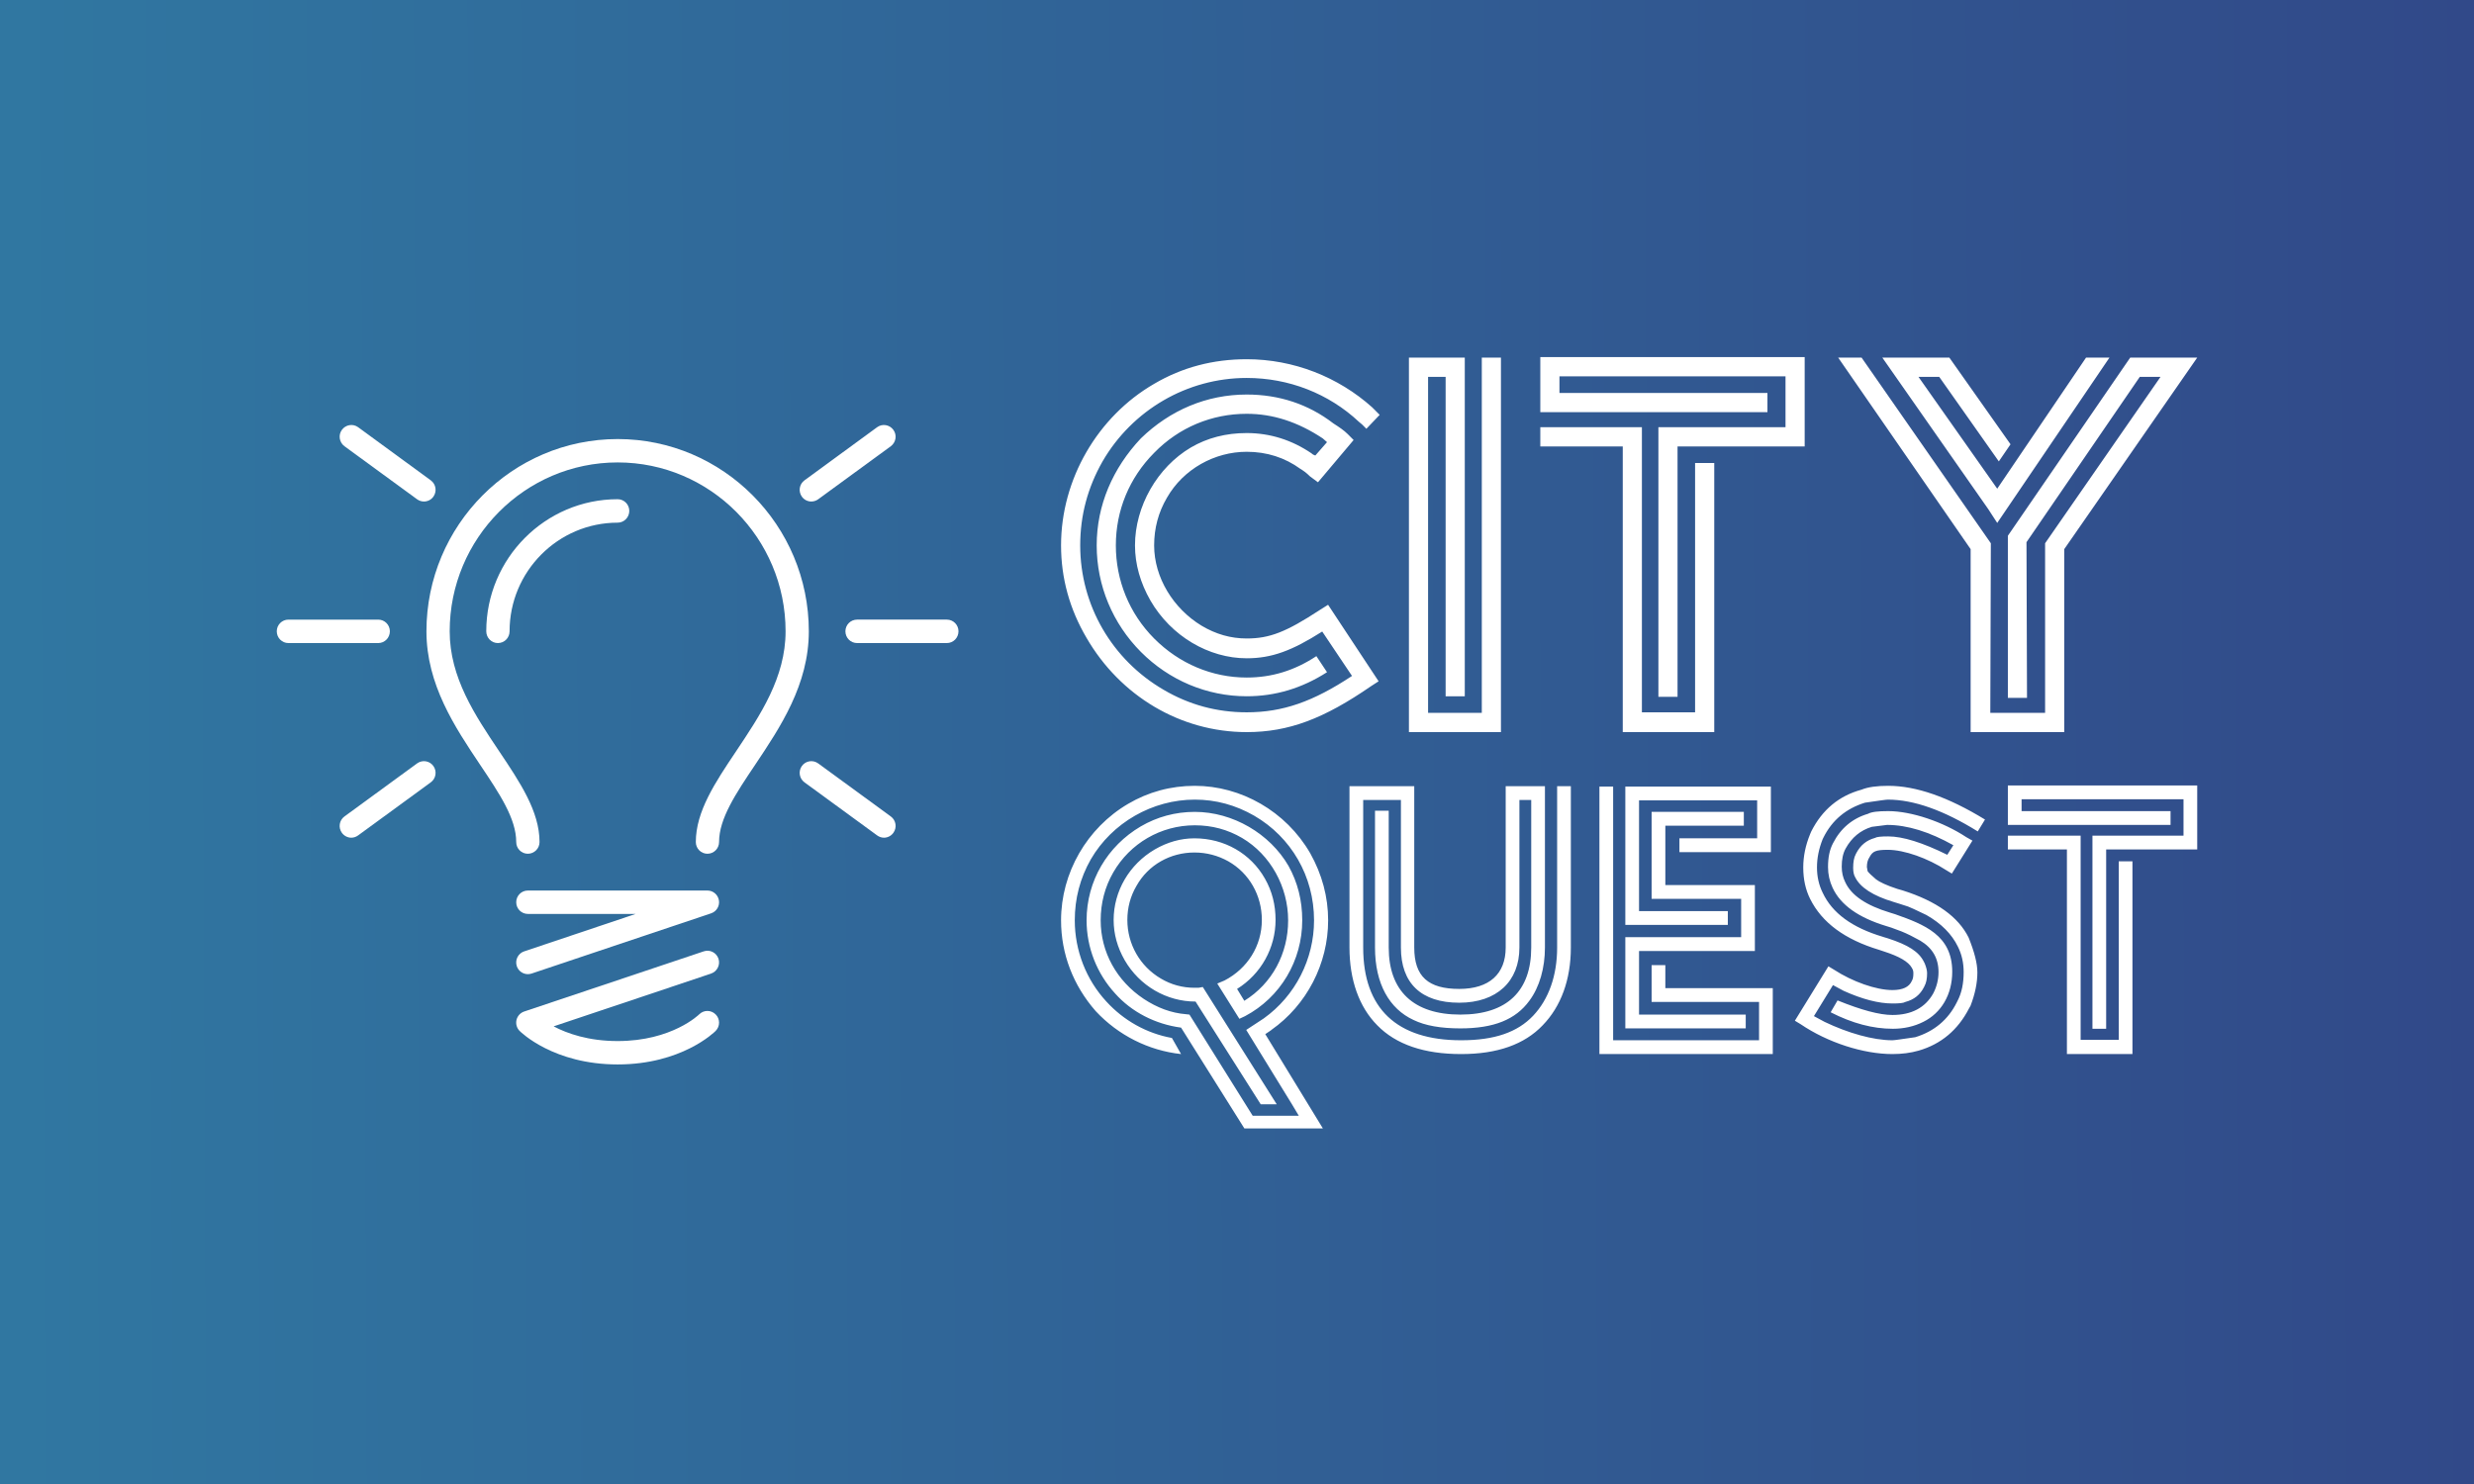 <svg width="1600" height="960" viewBox="0 0 1600 960" fill="none" xmlns="http://www.w3.org/2000/svg">
<rect x="0" y="0" width="1600" height="960" fill="#333333" stroke="none"/>
<rect width="1600" height="960" fill="url(#paint0_linear_210_1148)"/>
<g clip-path="url(#clip0_210_1148)">
<path d="M333.856 583.651C333.856 587.829 337.211 591.213 341.364 591.213H411.137L339.015 615.43C335.051 616.725 332.926 621.041 334.213 624.979C335.276 628.182 338.239 630.182 341.364 630.182C342.149 630.182 342.974 630.04 343.763 629.805L459.871 590.841C463.376 589.679 465.549 586.113 464.941 582.44C464.341 578.781 461.207 576.084 457.517 576.084H341.36C337.211 576.089 333.856 579.464 333.856 583.651Z" fill="white"/>
<path d="M452.16 656.204C452.032 656.341 434.609 673.457 399.463 673.457C380.505 673.457 366.723 668.547 358.047 663.948L459.862 629.805C463.83 628.461 465.946 624.15 464.663 620.207C463.314 616.219 459.077 614.077 455.109 615.43L339.01 654.345C336.515 655.179 334.628 657.268 334.033 659.814C333.429 662.373 334.209 665.061 336.056 666.911C336.934 667.793 358.091 688.586 399.458 688.586C440.768 688.586 461.939 667.793 462.82 666.911C465.77 663.948 465.77 659.122 462.82 656.204C459.866 653.237 455.114 653.237 452.16 656.204Z" fill="white"/>
<path d="M399.463 284.024C331.255 284.024 275.793 339.825 275.793 408.39C275.793 442.857 294.231 470.413 310.468 494.683C323.006 513.369 333.856 529.518 333.856 544.731C333.856 548.905 337.211 552.289 341.364 552.289C345.517 552.289 348.93 548.905 348.93 544.731C348.93 524.879 336.286 506.086 322.962 486.19C307.148 462.625 290.827 438.271 290.827 408.39C290.827 348.181 339.566 299.148 399.467 299.148C459.324 299.148 508.054 348.185 508.054 408.39C508.054 438.271 491.684 462.62 475.919 486.19C462.591 506.086 450.004 524.883 450.004 544.731C450.004 548.905 453.364 552.289 457.517 552.289C461.665 552.289 465.038 548.905 465.038 544.731C465.038 529.518 475.87 513.369 488.409 494.683C504.646 470.413 523.088 442.861 523.088 408.39C523.088 339.825 467.608 284.024 399.463 284.024Z" fill="white"/>
<path d="M406.975 330.502C406.975 326.328 403.607 322.939 399.463 322.939C352.611 322.939 314.48 361.305 314.48 408.386C314.48 412.612 317.848 415.997 321.992 415.997C326.19 415.997 329.558 412.612 329.558 408.386C329.558 369.657 360.913 338.108 399.463 338.108C403.607 338.108 406.975 334.675 406.975 330.502Z" fill="white"/>
<path d="M269.749 322.988C271.089 323.959 272.659 324.425 274.18 324.425C276.53 324.425 278.791 323.361 280.264 321.316C282.706 317.932 281.966 313.199 278.606 310.738L231.618 276.364C228.25 273.907 223.55 274.692 221.103 278.081C218.661 281.425 219.402 286.148 222.765 288.659L269.749 322.988Z" fill="white"/>
<path d="M524.697 324.425C526.227 324.425 527.792 323.959 529.136 322.988L576.116 288.659C579.484 286.148 580.225 281.425 577.769 278.081C575.326 274.692 570.622 273.907 567.254 276.364L520.266 310.738C516.906 313.199 516.17 317.932 518.613 321.316C520.094 323.361 522.351 324.425 524.697 324.425Z" fill="white"/>
<path d="M612.364 400.828H554.301C550.109 400.828 546.745 404.212 546.745 408.385C546.745 412.612 550.109 415.996 554.301 415.996H612.364C616.504 415.996 619.872 412.612 619.872 408.385C619.872 404.216 616.504 400.828 612.364 400.828Z" fill="white"/>
<path d="M252.141 408.39C252.141 404.216 248.772 400.832 244.619 400.832H186.517C182.373 400.828 179 404.216 179 408.39C179 412.617 182.373 416.001 186.517 416.001H244.619C248.772 415.996 252.141 412.612 252.141 408.39Z" fill="white"/>
<path d="M529.136 493.841C525.755 491.384 521.051 492.12 518.613 495.513C516.17 498.901 516.906 503.629 520.266 506.087L567.254 540.416C568.599 541.396 570.168 541.902 571.685 541.902C573.995 541.902 576.301 540.788 577.769 538.748C580.225 535.36 579.484 530.627 576.116 528.17L529.136 493.841Z" fill="white"/>
<path d="M269.749 493.841L222.765 528.17C219.397 530.627 218.661 535.36 221.103 538.748C222.589 540.788 224.882 541.902 227.187 541.902C228.752 541.902 230.278 541.396 231.618 540.416L278.606 506.087C281.97 503.629 282.706 498.901 280.264 495.513C277.817 492.12 273.113 491.384 269.749 493.841Z" fill="white"/>
<path d="M853.398 394.694C831.726 408.883 821.062 413.036 806.269 413.036C795.949 413.036 786.317 410.267 777.029 404.73C758.797 393.656 746.413 373.583 746.413 352.819C746.413 341.744 749.165 331.362 754.669 322.018C765.333 303.33 785.629 292.255 806.269 292.255C819.342 292.255 831.038 296.062 841.014 303.33C842.734 304.368 844.798 305.752 847.206 308.175L852.366 311.982L875.414 284.642L871.63 280.835C869.222 278.412 866.126 276.336 862.342 273.913C846.174 261.455 827.254 255.225 806.269 255.225C780.469 255.225 756.733 265.262 737.813 283.604C719.581 302.984 709.261 326.863 709.261 352.819C709.261 378.774 719.581 403.346 737.813 421.688C756.045 440.03 780.469 450.412 806.269 450.412C824.846 450.412 842.046 445.221 858.214 434.839L851.334 424.456C837.23 433.8 822.438 438.299 806.269 438.299C783.909 438.299 762.581 429.301 746.413 413.036C730.245 396.77 721.645 375.314 721.645 352.819C721.645 330.324 730.245 309.213 746.413 292.948C762.581 276.336 783.909 267.684 806.269 267.684C823.126 267.684 839.294 272.875 855.462 283.604L858.214 286.026L850.646 294.678C849.614 294.332 848.926 293.986 848.238 293.294C835.51 284.642 821.406 280.143 806.269 280.143C792.853 280.143 780.813 283.257 770.149 289.487C748.477 302.292 734.029 327.555 734.029 352.819C734.029 364.931 737.469 377.044 744.005 388.464C757.421 411.652 781.845 425.841 806.269 425.841C822.438 425.841 835.51 420.996 855.118 408.537L874.382 437.261C849.27 453.873 829.662 460.794 806.269 460.794C787.005 460.794 769.117 455.949 752.605 446.259C719.237 426.879 698.597 391.579 698.597 352.819C698.597 333.438 703.413 315.442 713.045 298.485C732.309 265.261 767.741 244.497 806.269 244.497C833.446 244.497 859.246 254.533 878.854 272.875L880.918 274.606L883.67 277.374L892.27 268.376L887.454 263.531C865.438 243.805 836.542 232.384 806.269 232.384C784.597 232.384 764.645 237.575 746.413 248.304C709.949 269.414 686.213 309.905 686.213 352.819C686.213 373.929 691.717 394.002 702.725 412.69C724.397 450.066 763.269 473.599 806.269 473.599C833.446 473.599 856.15 464.947 886.766 443.837L891.582 440.722L858.902 391.233L853.398 394.694ZM911.19 231.346H947.31V450.412H934.926V243.805H923.574V461.14H958.318V231.346H970.702V473.599H911.19V231.346ZM1072.53 276.336H1154.74V243.459H1008.54V254.187H1143.05V266.646H996.158V231H1167.13V288.795H1084.91V450.758H1072.53V276.336ZM1049.48 288.795H996.158V276.336H1061.86V460.794H1096.26V299.523H1108.65V473.599H1049.48V288.795ZM1298.54 451.45H1310.92L1310.58 350.742L1383.85 243.805H1397.26L1322.62 351.434V461.14H1287.18L1287.53 351.434L1203.94 231.346H1188.8L1274.46 355.241V473.599H1335V355.241L1421 231.346H1377.66L1298.54 346.589V451.45ZM1349.1 231.346L1291.66 316.135L1240.74 243.805H1254.16L1292.69 298.485L1300.26 287.41L1260.7 231.346H1217.35L1285.81 329.285L1291.66 338.283L1364.24 231.346H1349.1Z" fill="white"/>
<path d="M822.23 666.257C845.146 650.144 858.945 623.371 858.945 595.359C858.945 580.238 855.002 565.612 847.363 551.978C831.593 524.71 802.517 508.349 772.702 508.349C757.178 508.349 742.64 512.315 729.581 520C702.969 535.617 686.213 564.621 686.213 595.359C686.213 617.174 694.098 637.501 708.636 654.11C723.174 669.727 742.887 679.643 763.831 681.874L757.918 671.463C741.408 668.488 726.624 660.06 715.535 647.913C702.476 633.783 695.084 614.943 695.084 595.359C695.084 581.23 698.533 568.091 705.433 555.944C719.232 532.147 745.351 517.273 772.702 517.273C786.254 517.273 799.068 520.744 811.142 527.685C835.043 541.567 849.828 566.852 849.828 595.359C849.828 620.397 837.754 644.194 817.302 658.82L805.967 666.257L835.536 714.348L839.971 721.785H810.156L769.252 656.341L767.035 656.093C757.425 655.35 748.308 651.879 739.683 646.178C722.188 634.527 711.839 615.935 711.839 595.359C711.839 584.204 714.55 573.793 719.971 564.373C730.813 545.533 750.772 533.882 772.702 533.882C783.79 533.882 793.893 536.609 803.257 542.062C821.737 552.97 833.072 573.793 833.072 595.359C833.072 616.926 822.723 636.262 804.735 647.417L800.053 639.732C815.577 630.065 824.94 613.208 824.94 595.112C824.94 585.444 822.723 576.52 818.041 568.339C808.924 552.226 791.922 542.31 772.456 542.31C763.585 542.31 754.961 544.789 746.829 549.499C730.32 559.167 720.217 576.52 720.217 595.112C720.217 604.284 722.681 612.96 727.363 621.14C736.973 637.749 754.468 647.913 773.195 647.913L815.33 714.348H825.68L777.877 638.493L775.166 638.989H772.456C764.817 638.989 757.425 637.006 750.772 633.039C737.219 625.107 729.088 610.729 729.088 595.112C729.088 587.179 731.059 579.742 735.002 573.049C742.64 559.415 756.932 551.482 772.456 551.482C780.341 551.482 787.733 553.466 794.386 557.184C807.938 564.869 816.07 579.246 816.07 595.112C816.07 611.968 806.706 626.594 791.922 634.279L787.24 636.262L801.532 659.068L805.228 657.333C828.144 645.186 842.189 621.388 842.189 595.359C842.189 582.469 839.232 570.818 833.318 560.159C821.244 539.336 797.343 525.206 772.702 525.206C760.135 525.206 748.308 528.428 737.712 534.626C716.275 547.268 702.722 569.826 702.722 595.359C702.722 612.96 709.375 629.817 721.203 642.707C731.798 654.606 747.076 662.539 763.831 664.77L805.228 730.709H855.988L818.287 668.984L821.984 666.505L822.23 666.257ZM944.941 681.874C921.039 681.874 902.805 675.677 890.731 663.282C878.904 651.383 872.743 633.783 872.743 612.96V508.597H914.633V612.96C914.633 631.8 923.75 639.732 943.709 639.732C963.175 639.732 973.771 630.065 973.771 612.96V508.597H999.15V612.96C999.15 626.098 995.701 638.493 989.048 647.417C980.177 659.564 966.132 665.265 944.448 665.265C931.881 665.265 921.779 663.53 914.14 659.812C898.616 652.623 889.253 636.51 889.253 612.96V524.462H898.123V612.96C898.123 640.972 914.14 656.341 944.448 656.341C974.756 656.341 990.28 640.972 990.28 612.96V517.521H982.641V612.96C982.641 634.775 968.103 648.657 943.709 648.657C919.068 648.657 906.008 636.014 906.008 612.96V517.521H881.614V612.96C881.614 652.375 903.298 672.95 944.941 672.95C966.625 672.95 981.409 667.744 991.512 657.085C1001.61 646.426 1007.04 631.056 1007.04 612.96V508.597H1015.91V612.96C1015.91 633.783 1009.5 651.135 997.672 663.282C985.844 675.677 968.35 681.874 944.941 681.874ZM1034.39 508.845H1043.26V672.95H1137.63V648.161H1068.14V624.363H1077.02V639.237H1146.5V681.874H1034.39V508.845ZM1051.14 508.845H1145.27V551.234H1086.13V542.31H1136.4V517.769H1060.01V589.41H1117.43V598.334H1051.14V508.845ZM1051.14 606.267H1126.05V581.477H1068.14V525.206H1127.78V534.13H1077.02V572.553H1134.92V615.191H1060.01V656.341H1129.01V665.265H1051.14V606.267ZM1192.33 640.972C1204.41 646.426 1215 649.152 1223.87 649.152C1228.31 649.152 1231.02 648.904 1232.25 648.161C1237.92 646.673 1241.86 643.451 1244.33 638.493L1244.57 637.997C1245.8 635.766 1246.3 633.039 1246.3 629.569C1246.3 627.833 1245.8 625.85 1244.82 623.371L1244.33 622.38C1241.12 615.687 1233.98 611.225 1220.92 607.01L1218.45 606.267L1217.71 606.019C1197.75 600.069 1184.94 590.65 1178.78 577.511C1176.32 572.553 1175.09 567.1 1175.09 561.15C1175.09 554.953 1176.32 549.003 1178.78 542.806L1179.27 541.815C1184.94 530.411 1194.06 522.975 1206.13 519.256C1214.76 518.017 1219.69 517.273 1220.92 517.273C1237.67 517.273 1257.14 524.214 1279.07 537.848L1283.75 530.164C1259.85 515.538 1239.15 508.349 1221.16 508.349C1214.02 508.349 1208.1 509.093 1203.92 510.828C1189.38 514.794 1178.54 523.718 1171.39 537.848L1170.65 539.584C1167.69 546.772 1166.21 553.961 1166.21 561.15C1166.21 568.835 1167.69 575.528 1170.65 581.477C1178.29 596.847 1193.07 607.754 1215.25 614.447L1218.21 615.439C1228.31 618.661 1234.22 622.132 1236.44 626.098L1236.69 626.594C1237.18 627.338 1237.43 628.329 1237.43 629.569C1237.43 631.8 1237.18 633.287 1236.44 634.527C1234.72 638.493 1230.53 640.476 1223.87 640.476C1213.28 640.476 1198 635.022 1186.17 627.338L1182.48 625.107L1160.79 660.308L1164.49 662.539C1181.98 674.437 1205.15 681.874 1223.87 681.874C1230.03 681.874 1235.7 681.131 1240.88 679.643C1255.41 675.429 1266.26 666.257 1273.4 652.375L1274.39 650.64C1277.34 642.955 1278.82 635.766 1278.82 629.073C1278.82 623.124 1276.85 615.687 1273.16 606.515C1266.5 593.128 1252.46 582.965 1230.53 576.024L1227.08 575.032C1220.18 572.801 1215.5 570.57 1213.28 568.835C1210.32 566.356 1208.6 564.621 1207.86 563.629L1207.36 560.902C1207.36 558.423 1207.86 556.192 1209.09 554.457C1211.06 550.739 1213.03 549.747 1220.92 549.747C1231.51 549.747 1246.79 555.201 1258.62 562.885L1262.31 565.117L1275.62 543.798L1271.68 541.567C1256.65 531.651 1236.19 524.71 1221.16 524.71C1214.51 524.71 1210.32 525.206 1208.1 526.445C1198 529.42 1190.36 535.865 1185.43 545.533C1183.22 549.747 1182.23 554.705 1182.23 560.902C1182.23 565.612 1183.22 570.074 1185.19 574.289C1190.36 585.444 1201.94 593.624 1219.93 599.078L1223.13 600.069L1229.79 602.548C1233.48 604.036 1237.43 606.019 1241.86 608.498C1249.75 613.208 1253.69 619.901 1253.69 628.825C1253.69 633.783 1252.46 638.493 1250.24 642.707C1245.07 651.879 1236.19 656.589 1223.87 656.589C1215.5 656.589 1203.67 653.367 1188.39 647.169L1184.2 654.358L1183.96 654.854C1198 662.043 1211.31 665.513 1224.12 665.513C1231.27 665.513 1237.92 664.026 1243.83 661.051C1255.41 655.35 1262.56 643.451 1262.56 628.577C1262.56 605.027 1244.57 598.086 1225.6 591.393L1222.4 590.402C1206.87 585.692 1197.26 579.246 1193.32 570.57C1191.84 567.595 1191.1 564.373 1191.1 560.654C1191.1 555.944 1191.84 552.226 1193.57 549.003C1197.51 541.815 1203.18 537.105 1210.57 534.874L1220.42 533.634C1233.48 533.634 1247.78 538.096 1263.3 546.772L1259.36 552.97C1243.34 545.037 1230.53 541.071 1221.16 541.071C1216.48 541.071 1213.77 541.319 1212.54 542.062C1207.12 543.55 1203.18 546.772 1200.47 551.978L1200.22 552.474C1198.99 554.705 1198.49 557.68 1198.49 561.398C1198.49 564.125 1198.99 566.108 1199.73 567.348C1202.93 574.041 1211.31 579.494 1224.61 583.461L1227.82 584.452L1233.98 586.435C1234.72 586.683 1238.66 588.418 1245.8 591.889C1255.41 597.343 1262.31 604.284 1266.26 612.464C1268.72 617.422 1269.95 622.876 1269.95 628.825C1269.95 636.014 1268.72 642.211 1266.01 647.417L1265.52 648.409C1259.85 659.812 1250.73 667.249 1238.66 670.967C1230.03 672.206 1225.11 672.95 1223.87 672.95C1211.31 672.95 1195.04 668.24 1180.01 661.051L1173.11 657.333L1185.43 637.253L1192.33 640.972ZM1353.24 540.575H1412.13V517.025H1307.41V524.71H1403.75V533.634H1298.54V508.101H1421V549.499H1362.11V665.513H1353.24V540.575ZM1336.73 549.499H1298.54V540.575H1345.6V672.702H1370.24V557.184H1379.11V681.874H1336.73V549.499Z" fill="white"/>
</g>
<defs>
<linearGradient id="paint0_linear_210_1148" x1="12.222" y1="960.002" x2="1604" y2="953.319" gradientUnits="userSpaceOnUse">
<stop stop-color="#3077A1"/>
<stop offset="1" stop-color="#314989"/>
</linearGradient>
<clipPath id="clip0_210_1148">
<rect width="1242" height="499" fill="white" transform="translate(179 231)"/>
</clipPath>
</defs>
</svg>
